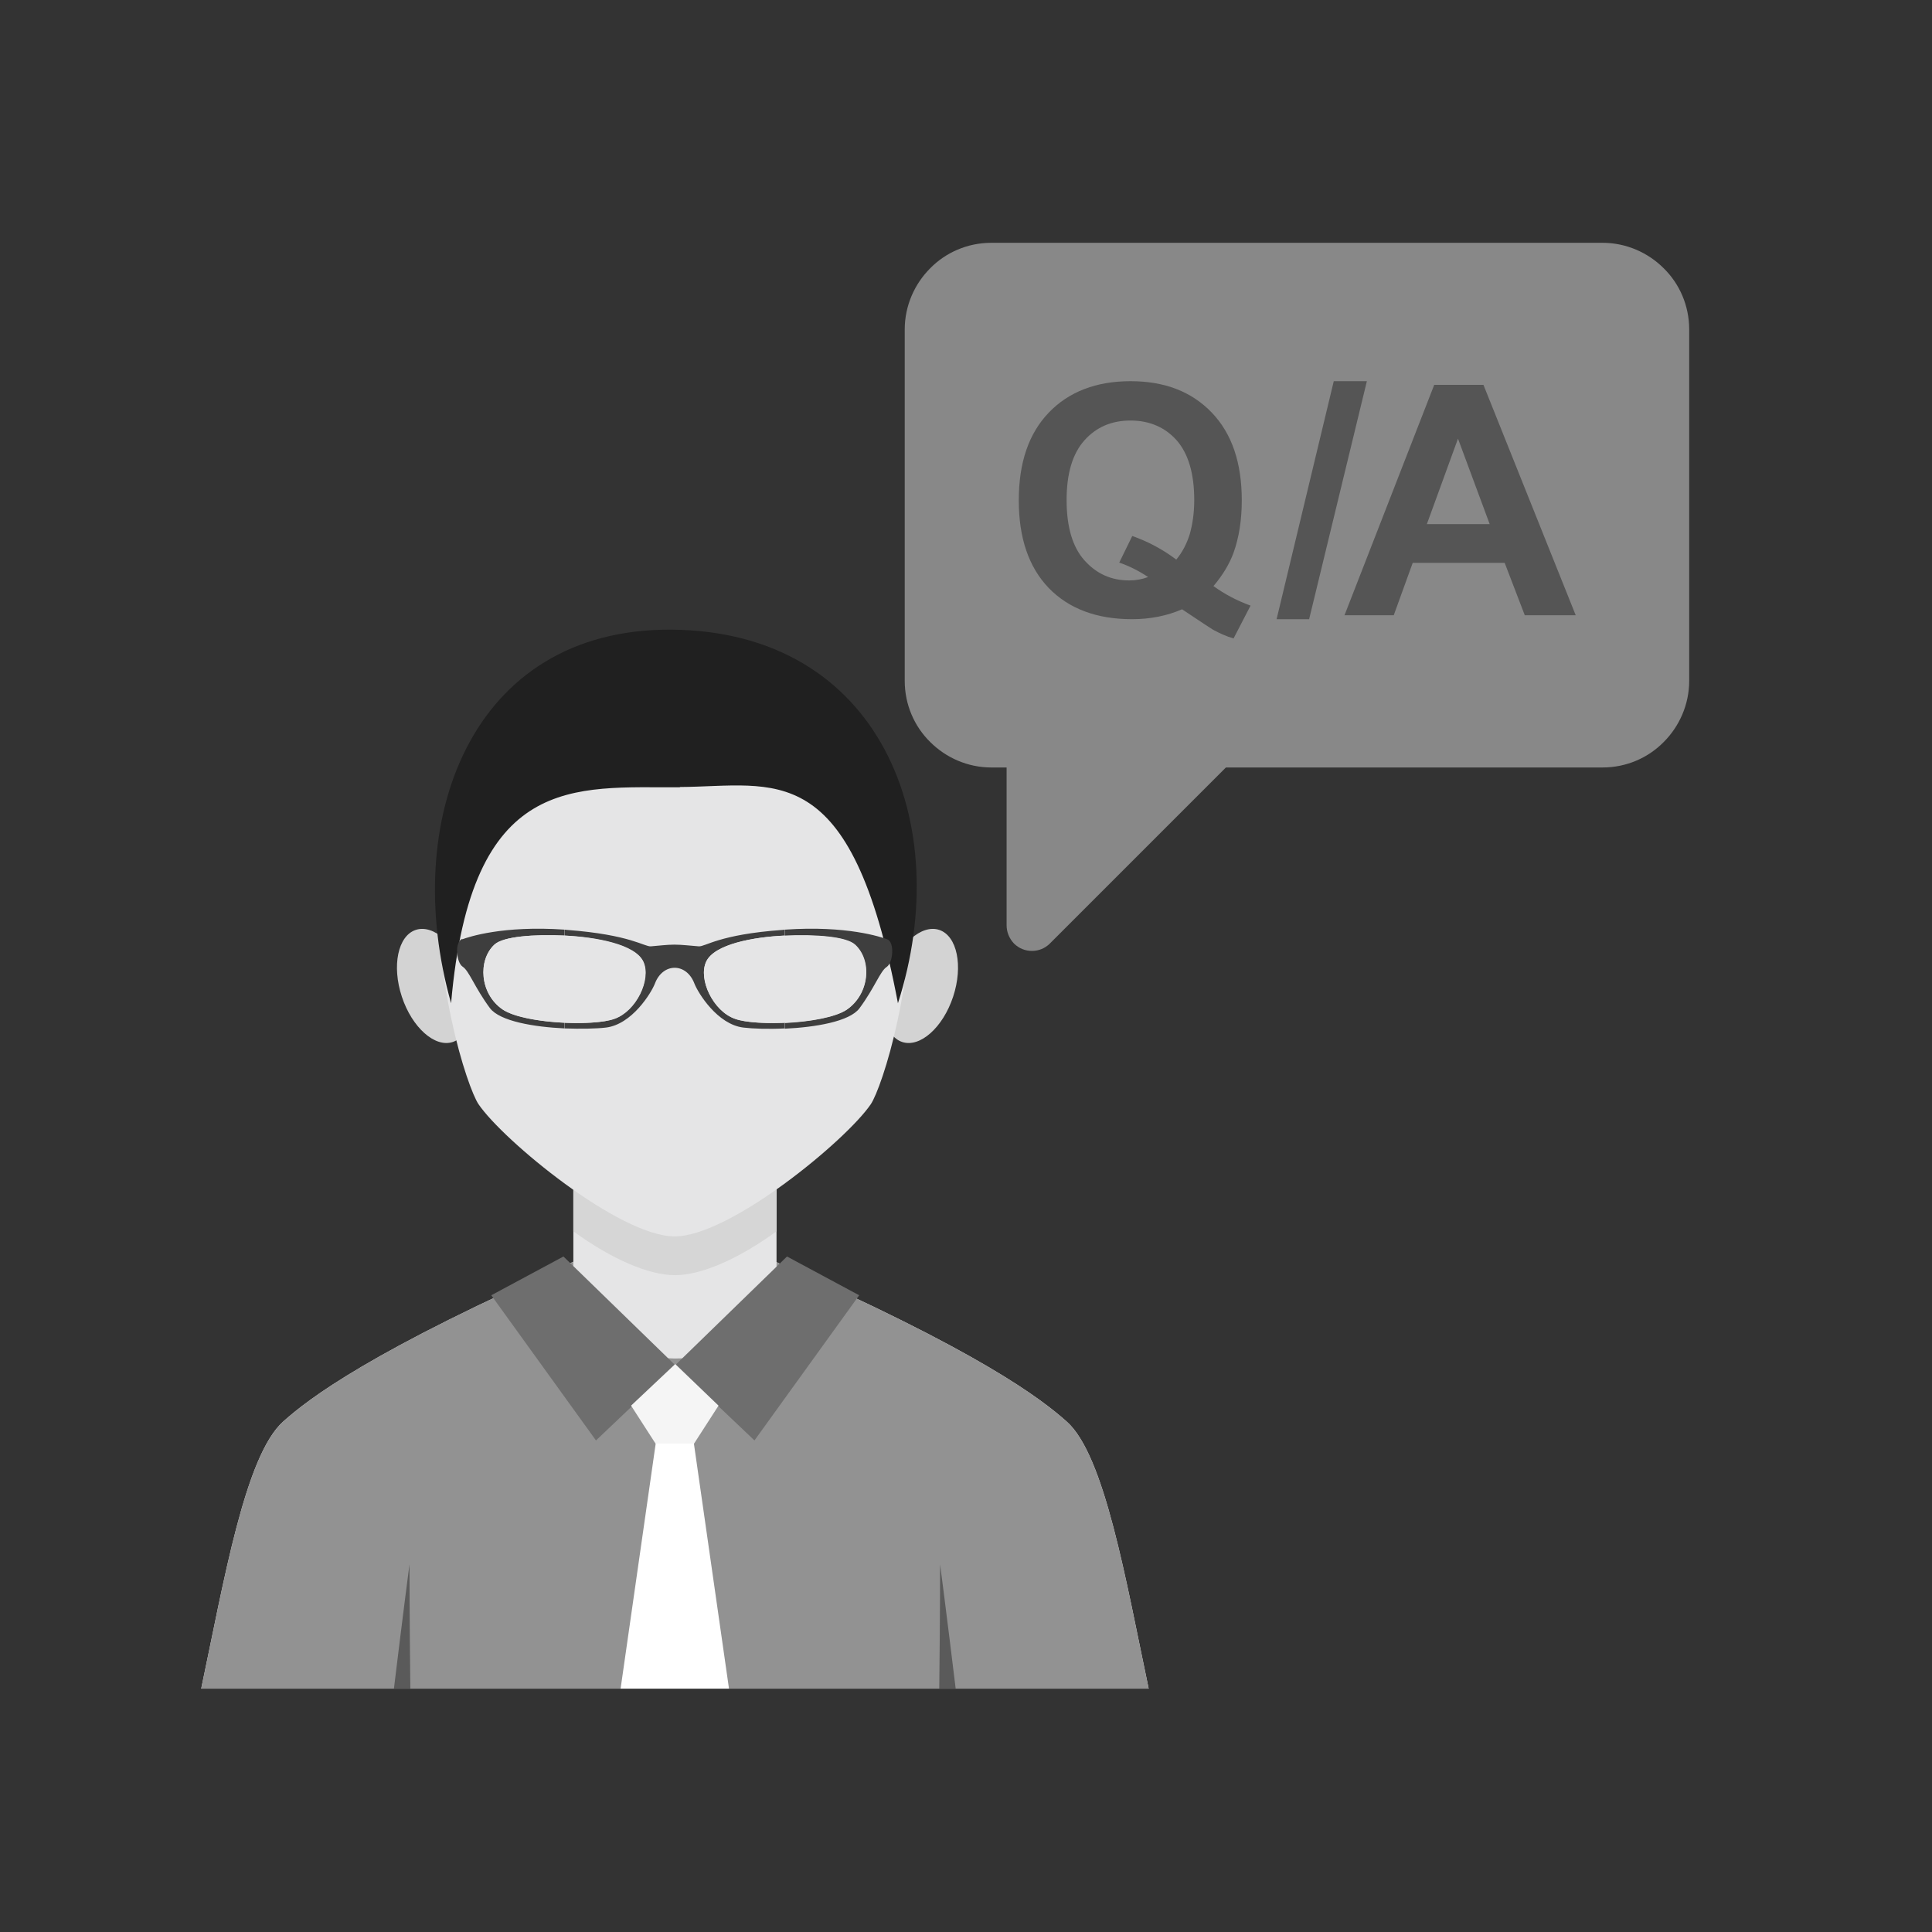 <?xml version="1.0" encoding="UTF-8"?>
<!DOCTYPE svg PUBLIC "-//W3C//DTD SVG 1.1//EN" "http://www.w3.org/Graphics/SVG/1.1/DTD/svg11.dtd">
<!-- Creator: CorelDRAW -->
<svg xmlns="http://www.w3.org/2000/svg" xml:space="preserve" width="6.827in" height="6.827in" style="shape-rendering:geometricPrecision; text-rendering:geometricPrecision; image-rendering:optimizeQuality; fill-rule:evenodd; clip-rule:evenodd"
viewBox="0 0 6.827 6.827"
 xmlns:xlink="http://www.w3.org/1999/xlink">
 <rect x="0" y="0" width="6.827" height="6.827" fill="#333333" stroke="none"/>
 <defs>
  <style type="text/css">
   <![CDATA[
    .fil13 {fill:none}
    .fil6 {fill:#202020}
    .fil11 {fill:#3E3E3E}
    .fil12 {fill:#414141}
    .fil1 {fill:#555555}
    .fil10 {fill:#5A5A5A}
    .fil7 {fill:#6E6E6E}
    .fil4 {fill:#929292}
    .fil2 {fill:lightgrey}
    .fil5 {fill:#D6D6D6}
    .fil3 {fill:#E5E5E6}
    .fil8 {fill:whitesmoke}
    .fil9 {fill:white}
    .fil0 {fill:#888888;fill-rule:nonzero}
   ]]>
  </style>
 </defs>
 <g id="Layer_x0020_1">
  <path class="fil0" d="M4.643 0.858l-1.14 0c-0.084,0 -0.161,0.034 -0.216,0.09 -0.055,0.055 -0.09,0.132 -0.09,0.216l0 1.242c0,0.084 0.034,0.161 0.09,0.216 0.055,0.055 0.132,0.09 0.216,0.09l0.054 0 0 0.558 3.93701e-006 0c0,0.023 0.009,0.046 0.026,0.064 0.035,0.035 0.092,0.035 0.127,0l-3.93701e-006 -7.87402e-006 0.622 -0.622 1.331 0c0.084,0 0.161,-0.034 0.216,-0.09 0.055,-0.055 0.09,-0.132 0.09,-0.216l0 -1.242c0,-0.084 -0.034,-0.161 -0.09,-0.216 -0.055,-0.055 -0.132,-0.09 -0.216,-0.09l-1.02 0z"/>
  <path class="fil1" d="M5.567 2.174l-0.179 0 -0.071 -0.185 -0.325 0 -0.067 0.185 -0.174 0 0.317 -0.814 0.174 0 0.326 0.814zm-1.279 -0.103c0.04,0.029 0.084,0.052 0.131,0.069l-0.06 0.116c-0.025,-0.007 -0.049,-0.018 -0.073,-0.031 -0.005,-0.003 -0.042,-0.027 -0.109,-0.072 -0.053,0.023 -0.112,0.035 -0.177,0.035 -0.125,0 -0.223,-0.037 -0.294,-0.11 -0.071,-0.074 -0.106,-0.177 -0.106,-0.31 0,-0.133 0.035,-0.236 0.106,-0.31 0.071,-0.074 0.168,-0.111 0.289,-0.111 0.121,0 0.216,0.037 0.287,0.111 0.071,0.074 0.106,0.177 0.106,0.31 0,0.07 -0.01,0.132 -0.029,0.185 -0.015,0.041 -0.039,0.08 -0.071,0.118zm-0.132 -0.093c0.021,-0.025 0.037,-0.055 0.048,-0.09 0.01,-0.035 0.016,-0.075 0.016,-0.121 0,-0.094 -0.021,-0.164 -0.062,-0.211 -0.041,-0.046 -0.096,-0.07 -0.163,-0.07 -0.067,0 -0.121,0.023 -0.163,0.07 -0.042,0.047 -0.063,0.117 -0.063,0.211 0,0.095 0.021,0.166 0.063,0.213 0.042,0.047 0.094,0.071 0.158,0.071 0.024,0 0.046,-0.004 0.067,-0.012 -0.033,-0.022 -0.067,-0.039 -0.102,-0.051l0.046 -0.094c0.054,0.019 0.106,0.046 0.155,0.083zm0.355 0.21l0.202 -0.841 0.117 0 -0.204 0.841 -0.115 0zm0.753 -0.336l-0.112 -0.302 -0.11 0.302 0.222 0z"/>
  <g id="_550437672">
   <path id="_550439640" class="fil2" d="M1.469 3.286c0.063,-0.021 0.144,0.051 0.18,0.16 0.036,0.109 0.014,0.215 -0.049,0.236 -0.063,0.021 -0.144,-0.051 -0.18,-0.16 -0.036,-0.109 -0.014,-0.215 0.049,-0.236z"/>
   <path id="_550438704" class="fil2" d="M3.319 3.286c-0.063,-0.021 -0.144,0.051 -0.18,0.16 -0.036,0.109 -0.014,0.215 0.049,0.236 0.063,0.021 0.144,-0.051 0.18,-0.16 0.036,-0.109 0.014,-0.215 -0.049,-0.236z"/>
   <path id="_550438872" class="fil3" d="M2.05 4.448c-0.74,0.324 -0.962,0.497 -1.049,0.575 -0.135,0.12 -0.21,0.566 -0.29,0.944l1.674 0 1.674 0c-0.08,-0.379 -0.155,-0.825 -0.29,-0.944 -0.088,-0.078 -0.302,-0.246 -1.041,-0.57l-0.677 -0.004z"/>
   <path id="_550438584" class="fil4" d="M2.05 4.448c-0.74,0.324 -0.962,0.497 -1.049,0.575 -0.135,0.12 -0.21,0.566 -0.29,0.944l1.674 0 1.674 0c-0.08,-0.379 -0.155,-0.825 -0.29,-0.944 -0.088,-0.078 -0.302,-0.246 -1.041,-0.57l-0.677 -0.004z"/>
   <path id="_550438752" class="fil3" d="M2.744 3.802l0 0.82c-0.198,0.242 -0.521,0.234 -0.718,0l0 -0.82c0,-0.443 0.718,-0.443 0.718,0z"/>
   <path id="_550438464" class="fil5" d="M2.744 3.802l0 0.549c-0.136,0.099 -0.267,0.155 -0.359,0.155 -0.092,0 -0.223,-0.056 -0.359,-0.155l0 -0.549c0,-0.443 0.718,-0.443 0.718,0z"/>
   <path id="_550438656" class="fil3" d="M2.384 2.329c-1.206,0 -0.772,1.457 -0.693,1.573 0.087,0.128 0.498,0.467 0.693,0.467 0.195,0 0.606,-0.339 0.693,-0.467 0.079,-0.116 0.512,-1.573 -0.693,-1.573z"/>
   <path id="_550438920" class="fil6" d="M2.403 2.782c-0.373,0.002 -0.738,-0.054 -0.809,0.763 -0.181,-0.639 0.066,-1.325 0.779,-1.32 0.738,0.006 1.004,0.685 0.8,1.32 -0.166,-0.877 -0.433,-0.766 -0.771,-0.764z"/>
   <polygon id="_550438776" class="fil7" points="1.991,4.44 1.736,4.577 2.106,5.09 2.386,4.824 "/>
   <polygon id="_550438992" class="fil7" points="2.781,4.44 3.036,4.577 2.666,5.09 2.386,4.824 "/>
   <path id="_550438896" class="fil8" d="M2.23 4.967l0.087 0.135c0.045,0 0.09,0 0.135,0l0.087 -0.135 -0.153 -0.147 -0.156 0.147z"/>
   <polygon id="_550438536" class="fil9" points="2.317,5.101 2.193,5.967 2.576,5.967 2.452,5.101 "/>
   <path id="_550438008" class="fil10" d="M1.393 5.967l0.057 0c-0.003,-0.255 -0.003,-0.439 -0.003,-0.439 0,0 -0.025,0.191 -0.055,0.439z"/>
   <path id="_550438272" class="fil10" d="M3.376 5.967l-0.057 0c0.003,-0.255 0.003,-0.439 0.003,-0.439 0,0 0.025,0.191 0.055,0.439z"/>
   <g>
    <path id="_550437912" class="fil11" d="M2.774 3.285c0.219,-0.015 0.339,0.026 0.361,0.034 0.027,0.01 0.021,0.083 -0.002,0.098 -0.023,0.015 -0.042,0.073 -0.096,0.146 -0.035,0.047 -0.157,0.067 -0.264,0.072l0 -0.02c0.087,-0.004 0.179,-0.02 0.219,-0.047 0.081,-0.056 0.089,-0.174 0.029,-0.229 -0.031,-0.029 -0.14,-0.037 -0.248,-0.032l0 -0.021zm-0.779 0l0 0 0.009 0.001c0.225,0.017 0.273,0.06 0.296,0.058 0.027,-0.002 0.056,-0.006 0.083,-0.006 0.027,0 0.058,0.004 0.086,0.006 0.023,0.002 0.071,-0.042 0.296,-0.058l0.009 -0.001 0 0.021 -0.001 6.69291e-005c-0.109,0.005 -0.25,0.03 -0.278,0.093 -0.028,0.062 0.025,0.174 0.102,0.201 0.035,0.013 0.105,0.017 0.177,0.014l0 0.02c-0.059,0.003 -0.114,0.001 -0.147,-0.003 -0.092,-0.011 -0.16,-0.122 -0.173,-0.155 -0.028,-0.075 -0.112,-0.075 -0.14,0 -0.013,0.033 -0.081,0.144 -0.173,0.155 -0.033,0.004 -0.087,0.005 -0.147,0.003l0 -0.02c0.073,0.003 0.142,-0.001 0.177,-0.014 0.077,-0.028 0.13,-0.139 0.102,-0.201 -0.028,-0.062 -0.17,-0.087 -0.278,-0.093l-0.001 -6.69291e-005 0 -0.021zm-0.361 0.034l0 0c0.022,-0.008 0.142,-0.049 0.361,-0.034l0 0.021c-0.108,-0.005 -0.217,0.003 -0.248,0.032 -0.059,0.055 -0.052,0.174 0.029,0.229 0.04,0.027 0.131,0.043 0.219,0.047l0 0.02c-0.107,-0.005 -0.229,-0.025 -0.264,-0.072 -0.054,-0.073 -0.073,-0.131 -0.096,-0.146 -0.023,-0.015 -0.029,-0.088 -0.002,-0.098z"/>
    <path id="_550438224" class="fil3" d="M1.747 3.338c0.031,-0.029 0.14,-0.037 0.249,-0.032 0.109,0.005 0.25,0.03 0.278,0.093 0.028,0.062 -0.025,0.174 -0.102,0.201 -0.077,0.028 -0.323,0.017 -0.396,-0.033 -0.081,-0.056 -0.088,-0.174 -0.029,-0.229z"/>
    <path id="_550437792" class="fil3" d="M3.022 3.338c-0.031,-0.029 -0.14,-0.037 -0.249,-0.032 -0.109,0.005 -0.25,0.03 -0.278,0.093 -0.028,0.062 0.025,0.174 0.102,0.201 0.077,0.028 0.323,0.017 0.396,-0.033 0.081,-0.056 0.089,-0.174 0.029,-0.229z"/>
   </g>
   <line id="_550438176" class="fil12" x1="3.724" y1="3.275" x2="3.724" y2= "3.275" />
  </g>
 </g>
 <rect class="fil13" width="6.827" height="6.827"/>
</svg>
